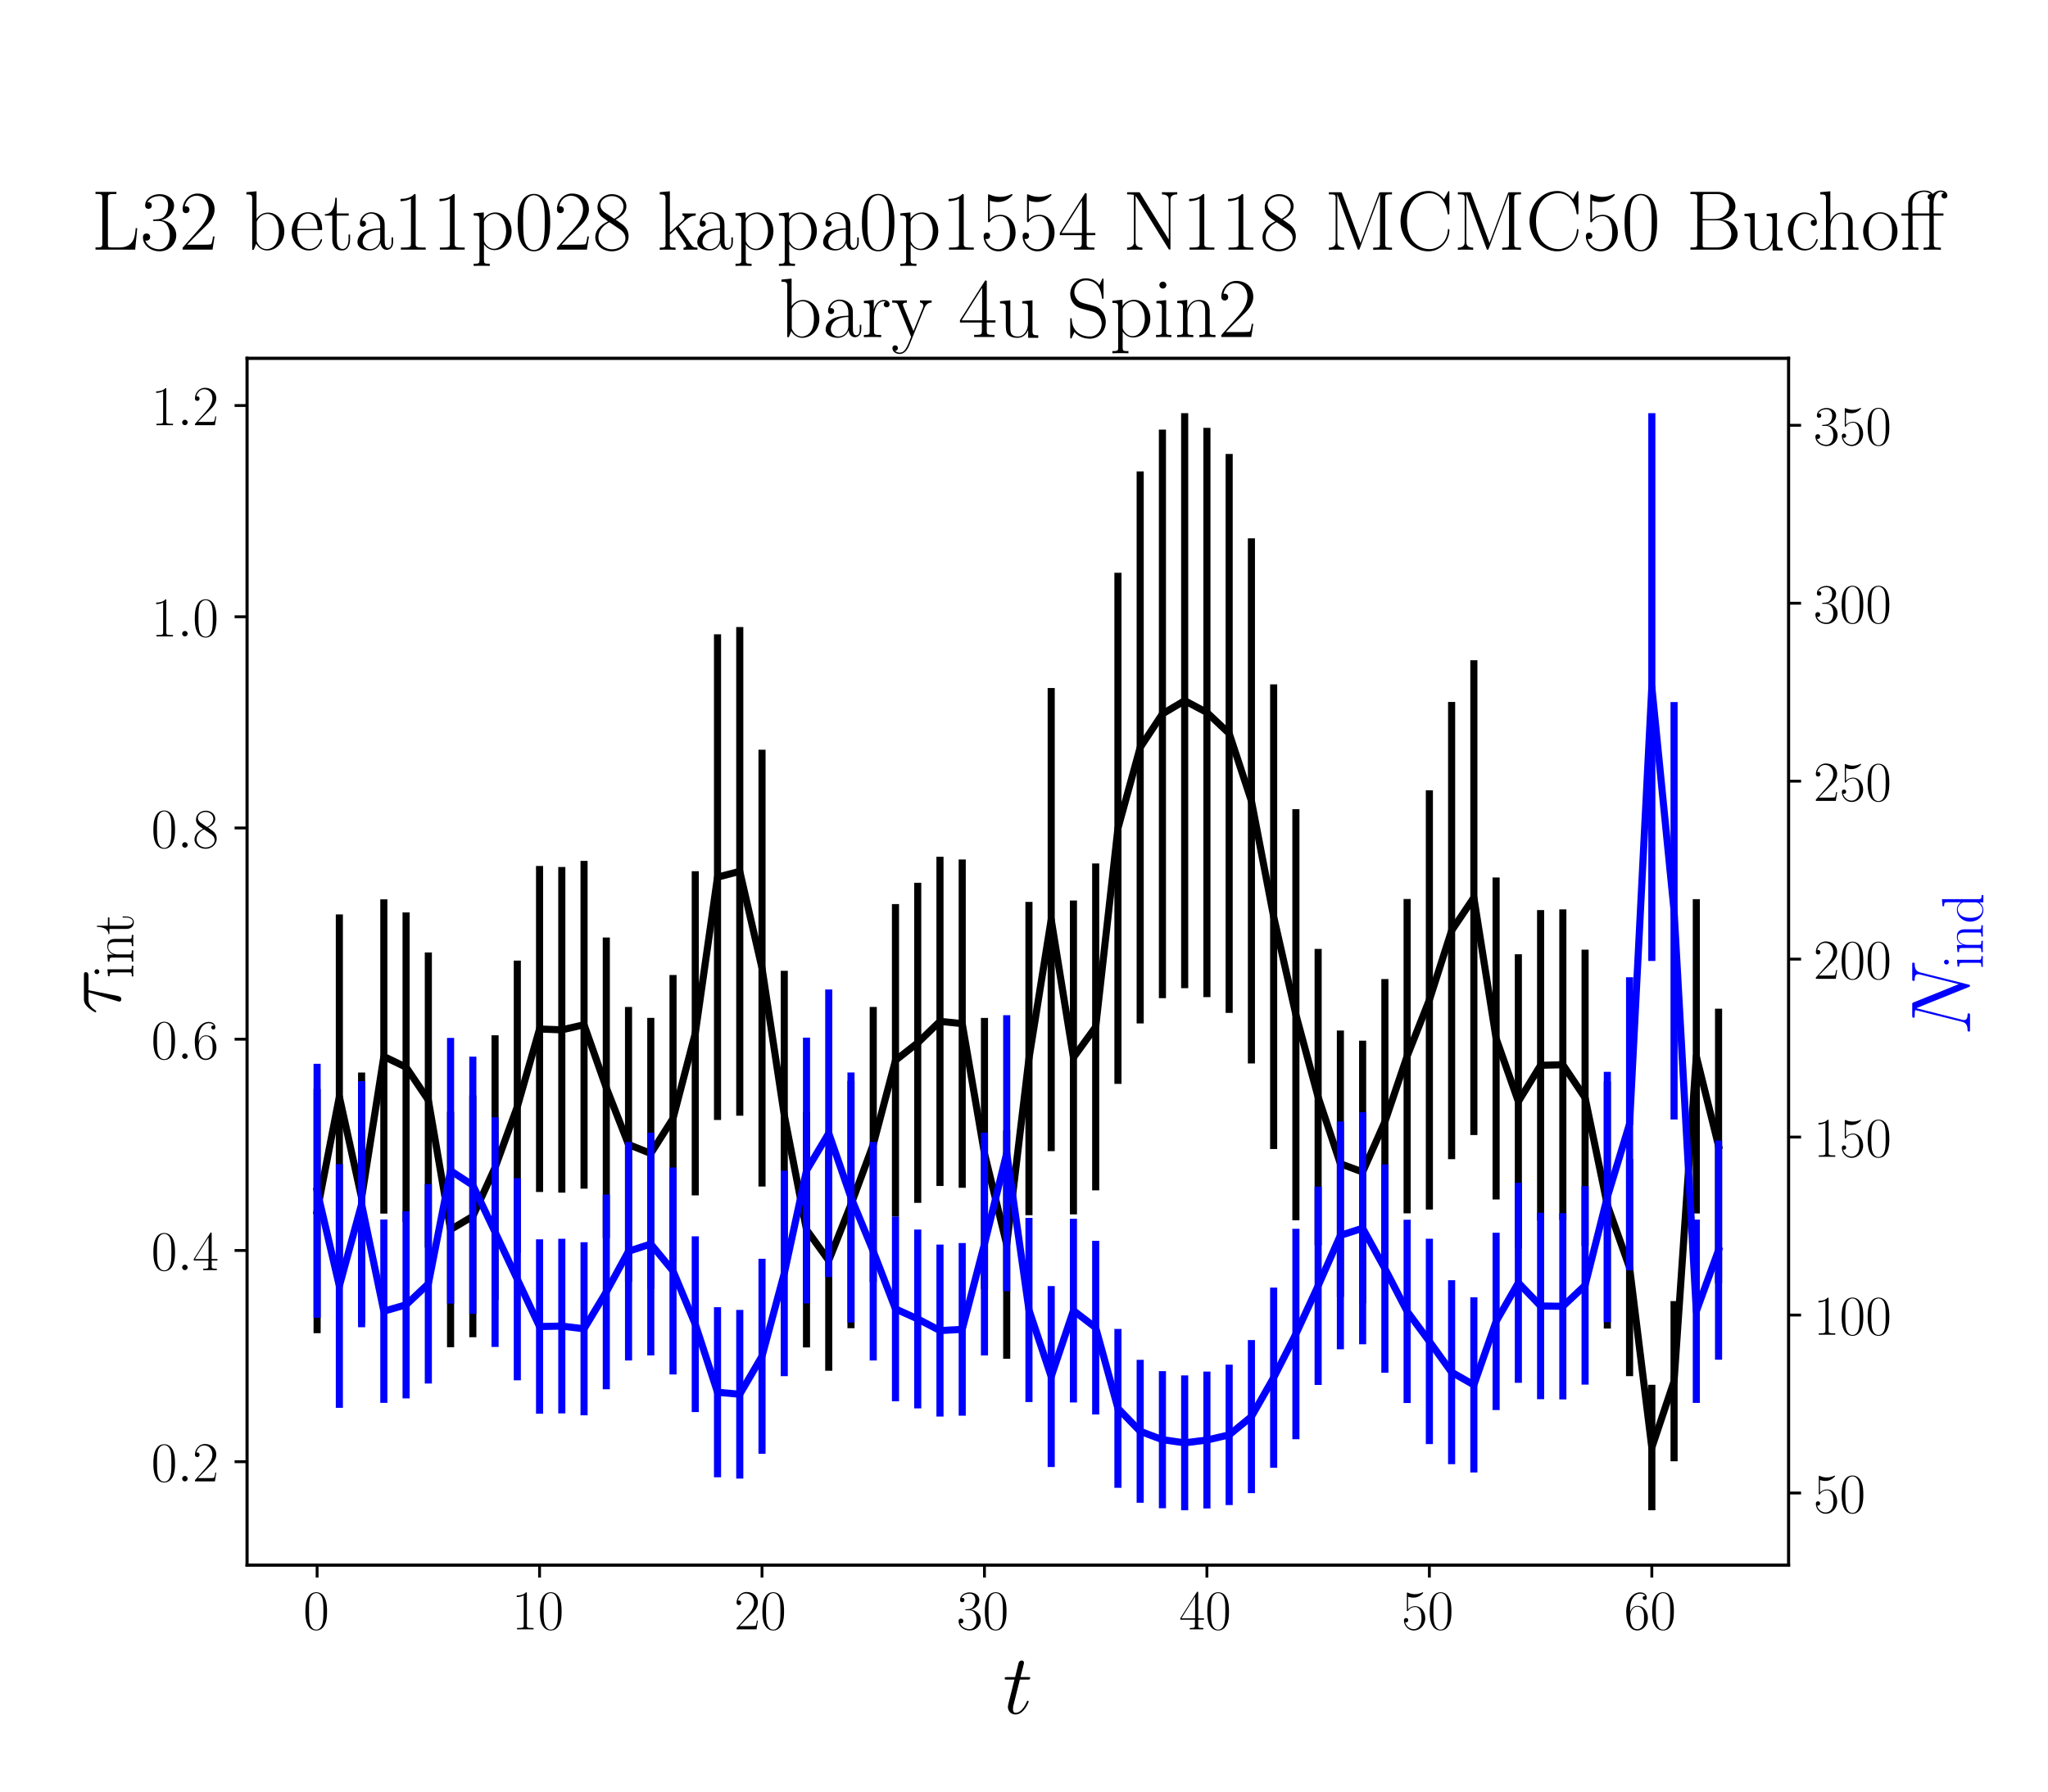 <?xml version="1.0" encoding="utf-8" standalone="no"?>
<!DOCTYPE svg PUBLIC "-//W3C//DTD SVG 1.1//EN"
  "http://www.w3.org/Graphics/SVG/1.1/DTD/svg11.dtd">
<!-- Created with matplotlib (https://matplotlib.org/) -->
<svg height="504pt" version="1.1" viewBox="0 0 576 504" width="576pt" xmlns="http://www.w3.org/2000/svg" xmlns:xlink="http://www.w3.org/1999/xlink">
 <defs>
  <style type="text/css">*{stroke-linecap:butt;stroke-linejoin:round;}</style>
 </defs>
 <g id="figure_1">
  <g id="patch_1">
   <path d="M 0 504 
L 576 504 
L 576 0 
L 0 0 
z
" style="fill:#ffffff;"/>
  </g>
  <g id="axes_1">
   <g id="patch_2">
    <path d="M 69.479 440.296 
L 503.053 440.296 
L 503.053 100.8 
L 69.479 100.8 
z
" style="fill:#ffffff;"/>
   </g>
   <g id="matplotlib.axis_1">
    <g id="xtick_1">
     <g id="line2d_1">
      <defs>
       <path d="M 0 0 
L 0 3.5 
" id="mdce8a9d0dc" style="stroke:#000000;stroke-width:0.8;"/>
      </defs>
      <g>
       <use style="stroke:#000000;stroke-width:0.8;" x="89.187" xlink:href="#mdce8a9d0dc" y="440.296"/>
      </g>
     </g>
     <g id="text_1">
      <!-- $\mathdefault{0}$ -->
      <g transform="translate(85.285 458.365)scale(0.16 -0.16)">
       <defs>
        <path d="M 42 31.641 
C 42 37.75 41.906 48.125 37.703 56.109 
C 34 63.109 28.094 65.594 22.906 65.594 
C 18.094 65.594 12 63.406 8.203 56.203 
C 4.203 48.719 3.797 39.438 3.797 31.641 
C 3.797 25.953 3.906 17.281 7 9.672 
C 11.297 -0.609 19 -2 22.906 -2 
C 27.5 -2 34.5 -0.109 38.594 9.375 
C 41.594 16.281 42 24.359 42 31.641 
z
M 22.906 -0.406 
C 16.5 -0.406 12.703 5.078 11.297 12.688 
C 10.203 18.562 10.203 27.156 10.203 32.75 
C 10.203 40.438 10.203 46.828 11.5 52.922 
C 13.406 61.391 19 64 22.906 64 
C 27 64 32.297 61.297 34.203 53.125 
C 35.5 47.438 35.594 40.734 35.594 32.75 
C 35.594 26.25 35.594 18.266 34.406 12.375 
C 32.297 1.484 26.406 -0.406 22.906 -0.406 
z
" id="CMR17-48"/>
       </defs>
       <use transform="scale(0.996)" xlink:href="#CMR17-48"/>
      </g>
     </g>
    </g>
    <g id="xtick_2">
     <g id="line2d_2">
      <g>
       <use style="stroke:#000000;stroke-width:0.8;" x="151.751" xlink:href="#mdce8a9d0dc" y="440.296"/>
      </g>
     </g>
     <g id="text_2">
      <!-- $\mathdefault{10}$ -->
      <g transform="translate(143.947 458.365)scale(0.16 -0.16)">
       <defs>
        <path d="M 26.594 63.406 
C 26.594 65.5 26.5 65.5 25.094 65.5 
C 21.203 61.188 15.297 59.797 9.703 59.797 
C 9.406 59.797 8.906 59.797 8.797 59.5 
C 8.703 59.297 8.703 59.094 8.703 57 
C 11.797 57 17 57.594 21 59.984 
L 21 7.203 
C 21 3.688 20.797 2.5 12.203 2.5 
L 9.203 2.5 
L 9.203 0 
C 14 0 19 0 23.797 0 
C 28.594 0 33.594 0 38.406 0 
L 38.406 2.5 
L 35.406 2.5 
C 26.797 2.5 26.594 3.594 26.594 7.156 
z
" id="CMR17-49"/>
       </defs>
       <use transform="scale(0.996)" xlink:href="#CMR17-49"/>
       <use transform="translate(45.69 0)scale(0.996)" xlink:href="#CMR17-48"/>
      </g>
     </g>
    </g>
    <g id="xtick_3">
     <g id="line2d_3">
      <g>
       <use style="stroke:#000000;stroke-width:0.8;" x="214.316" xlink:href="#mdce8a9d0dc" y="440.296"/>
      </g>
     </g>
     <g id="text_3">
      <!-- $\mathdefault{20}$ -->
      <g transform="translate(206.512 458.365)scale(0.16 -0.16)">
       <defs>
        <path d="M 41.703 15.453 
L 39.906 15.453 
C 38.906 8.375 38.094 7.172 37.703 6.562 
C 37.203 5.766 30 5.766 28.594 5.766 
L 9.406 5.766 
C 13 9.672 20 16.75 28.5 24.953 
C 34.594 30.734 41.703 37.531 41.703 47.422 
C 41.703 59.219 32.297 66 21.797 66 
C 10.797 66 4.094 56.312 4.094 47.344 
C 4.094 43.438 7 42.938 8.203 42.938 
C 9.203 42.938 12.203 43.547 12.203 47.031 
C 12.203 50.109 9.594 51 8.203 51 
C 7.594 51 7 50.906 6.594 50.703 
C 8.5 59.219 14.297 63.406 20.406 63.406 
C 29.094 63.406 34.797 56.516 34.797 47.422 
C 34.797 38.734 29.703 31.25 24 24.75 
L 4.094 2.281 
L 4.094 0 
L 39.297 0 
z
" id="CMR17-50"/>
       </defs>
       <use transform="scale(0.996)" xlink:href="#CMR17-50"/>
       <use transform="translate(45.69 0)scale(0.996)" xlink:href="#CMR17-48"/>
      </g>
     </g>
    </g>
    <g id="xtick_4">
     <g id="line2d_4">
      <g>
       <use style="stroke:#000000;stroke-width:0.8;" x="276.881" xlink:href="#mdce8a9d0dc" y="440.296"/>
      </g>
     </g>
     <g id="text_4">
      <!-- $\mathdefault{30}$ -->
      <g transform="translate(269.077 458.365)scale(0.16 -0.16)">
       <defs>
        <path d="M 22.094 33.703 
C 31 33.703 34.906 25.969 34.906 17.031 
C 34.906 5 28.5 0.391 22.703 0.391 
C 17.406 0.391 8.797 3.031 6.094 10.828 
C 6.594 10.625 7.094 10.625 7.594 10.625 
C 10 10.625 11.797 12.219 11.797 14.812 
C 11.797 17.703 9.594 19 7.594 19 
C 5.906 19 3.297 18.203 3.297 14.469 
C 3.297 5.234 12.297 -2 22.906 -2 
C 34 -2 42.5 6.719 42.5 16.953 
C 42.5 26.672 34.5 33.703 25 34.797 
C 32.594 36.375 39.906 43.062 39.906 52.016 
C 39.906 59.688 32 65.297 23 65.297 
C 13.906 65.297 5.906 59.828 5.906 52.016 
C 5.906 48.594 8.5 48 9.797 48 
C 11.906 48 13.703 49.297 13.703 51.891 
C 13.703 54.469 11.906 55.766 9.797 55.766 
C 9.406 55.766 8.906 55.766 8.5 55.578 
C 11.406 61.859 19.297 63 22.797 63 
C 26.297 63 32.906 61.328 32.906 51.875 
C 32.906 49.109 32.5 44.188 29.094 39.844 
C 26.094 36 22.703 36 19.406 35.688 
C 18.906 35.688 16.594 35.453 16.203 35.453 
C 15.5 35.359 15.094 35.266 15.094 34.5 
C 15.094 33.797 15.203 33.703 17.203 33.703 
z
" id="CMR17-51"/>
       </defs>
       <use transform="scale(0.996)" xlink:href="#CMR17-51"/>
       <use transform="translate(45.69 0)scale(0.996)" xlink:href="#CMR17-48"/>
      </g>
     </g>
    </g>
    <g id="xtick_5">
     <g id="line2d_5">
      <g>
       <use style="stroke:#000000;stroke-width:0.8;" x="339.446" xlink:href="#mdce8a9d0dc" y="440.296"/>
      </g>
     </g>
     <g id="text_5">
      <!-- $\mathdefault{40}$ -->
      <g transform="translate(331.642 458.365)scale(0.16 -0.16)">
       <defs>
        <path d="M 33.594 64.406 
C 33.594 66.5 33.5 66.5 31.703 66.5 
L 2 19.594 
L 2 17 
L 27.797 17 
L 27.797 7.141 
C 27.797 3.5 27.594 2.5 20.594 2.5 
L 18.703 2.5 
L 18.703 0 
C 21.906 0 27.297 0 30.703 0 
C 34.094 0 39.5 0 42.703 0 
L 42.703 2.5 
L 40.797 2.5 
C 33.797 2.5 33.594 3.5 33.594 7.141 
L 33.594 17 
L 43.797 17 
L 43.797 19.594 
L 33.594 19.594 
z
M 28.094 57.859 
L 28.094 19.594 
L 4 19.594 
z
" id="CMR17-52"/>
       </defs>
       <use transform="scale(0.996)" xlink:href="#CMR17-52"/>
       <use transform="translate(45.69 0)scale(0.996)" xlink:href="#CMR17-48"/>
      </g>
     </g>
    </g>
    <g id="xtick_6">
     <g id="line2d_6">
      <g>
       <use style="stroke:#000000;stroke-width:0.8;" x="402.011" xlink:href="#mdce8a9d0dc" y="440.296"/>
      </g>
     </g>
     <g id="text_6">
      <!-- $\mathdefault{50}$ -->
      <g transform="translate(394.207 458.365)scale(0.16 -0.16)">
       <defs>
        <path d="M 11.406 57.688 
C 12.406 57.281 16.5 56 20.703 56 
C 30 56 35.094 61.109 38 64.062 
C 38 64.953 38 65.5 37.406 65.5 
C 37.297 65.5 37.094 65.5 36.297 65.047 
C 32.797 63.406 28.703 62.078 23.703 62.078 
C 20.703 62.078 16.203 62.484 11.297 64.672 
C 10.203 65.172 10 65.172 9.906 65.172 
C 9.406 65.172 9.297 65.062 9.297 63.078 
L 9.297 34.422 
C 9.297 32.641 9.297 32.141 10.297 32.141 
C 10.797 32.141 11 32.344 11.5 33.031 
C 14.703 37.516 19.094 39.406 24.094 39.406 
C 27.594 39.406 35.094 37.219 35.094 20.141 
C 35.094 16.953 35.094 11.172 32.094 6.578 
C 29.594 2.484 25.703 0.391 21.406 0.391 
C 14.797 0.391 8.094 5 6.297 12.719 
C 6.703 12.609 7.5 12.422 7.906 12.422 
C 9.203 12.422 11.703 13.125 11.703 16.219 
C 11.703 18.906 9.797 20 7.906 20 
C 5.594 20 4.094 18.594 4.094 15.797 
C 4.094 7.094 11 -2 21.594 -2 
C 31.906 -2 41.703 6.875 41.703 19.75 
C 41.703 31.719 33.906 41 24.203 41 
C 19.094 41 14.797 39.109 11.406 35.531 
z
" id="CMR17-53"/>
       </defs>
       <use transform="scale(0.996)" xlink:href="#CMR17-53"/>
       <use transform="translate(45.69 0)scale(0.996)" xlink:href="#CMR17-48"/>
      </g>
     </g>
    </g>
    <g id="xtick_7">
     <g id="line2d_7">
      <g>
       <use style="stroke:#000000;stroke-width:0.8;" x="464.576" xlink:href="#mdce8a9d0dc" y="440.296"/>
      </g>
     </g>
     <g id="text_7">
      <!-- $\mathdefault{60}$ -->
      <g transform="translate(456.772 458.365)scale(0.16 -0.16)">
       <defs>
        <path d="M 10.594 34 
C 10.594 57.656 21.797 63 28.297 63 
C 30.406 63 35.5 62.641 37.5 59 
C 35.906 59 32.906 59 32.906 55.516 
C 32.906 52.828 35.094 51.922 36.5 51.922 
C 37.406 51.922 40.094 52.312 40.094 55.625 
C 40.094 61.781 35.094 65.297 28.203 65.297 
C 16.297 65.297 3.797 52.969 3.797 31 
C 3.797 3.953 15.094 -2 23.094 -2 
C 32.797 -2 42 6.672 42 20.047 
C 42 32.516 33.906 41.594 23.703 41.594 
C 17.594 41.594 13.094 37.609 10.594 30.625 
z
M 23.094 0.391 
C 10.797 0.391 10.797 18.75 10.797 22.438 
C 10.797 29.625 14.203 40 23.5 40 
C 25.203 40 30.094 40 33.406 33.125 
C 35.203 29.219 35.203 25.141 35.203 20.141 
C 35.203 14.75 35.203 10.781 33.094 6.781 
C 30.906 2.672 27.703 0.391 23.094 0.391 
z
" id="CMR17-54"/>
       </defs>
       <use transform="scale(0.996)" xlink:href="#CMR17-54"/>
       <use transform="translate(45.69 0)scale(0.996)" xlink:href="#CMR17-48"/>
      </g>
     </g>
    </g>
    <g id="text_8">
     <!-- $t$ -->
     <g transform="translate(282.039 482.069)scale(0.24 -0.24)">
      <defs>
       <path d="M 20.094 40.094 
L 29.297 40.094 
C 31.203 40.094 32.203 40.094 32.203 41.891 
C 32.203 43 31.594 43 29.594 43 
L 20.797 43 
L 24.5 57.688 
C 24.906 59.078 24.906 59.281 24.906 60 
C 24.906 61.609 23.594 62.5 22.297 62.5 
C 21.5 62.5 19.203 62.203 18.406 58.984 
L 14.5 43 
L 5.094 43 
C 3.094 43 2.203 43 2.203 41.094 
C 2.203 40.094 2.906 40.094 4.797 40.094 
L 13.703 40.094 
L 7.094 13.766 
C 6.297 10.281 6 9.281 6 7.984 
C 6 3.297 9.297 -1 14.906 -1 
C 25 -1 30.406 13.562 30.406 14.25 
C 30.406 14.859 30 15.156 29.406 15.156 
C 29.203 15.156 28.797 15.156 28.594 14.75 
C 28.5 14.656 28.406 14.547 27.703 12.953 
C 25.594 7.984 21 1 15.203 1 
C 12.203 1 12 3.5 12 5.688 
C 12 5.781 12 7.688 12.297 8.875 
z
" id="CMMI12-116"/>
      </defs>
      <use transform="scale(0.996)" xlink:href="#CMMI12-116"/>
     </g>
    </g>
   </g>
   <g id="matplotlib.axis_2">
    <g id="ytick_1">
     <g id="line2d_8">
      <defs>
       <path d="M 0 0 
L -3.5 0 
" id="m1a0061a37c" style="stroke:#000000;stroke-width:0.8;"/>
      </defs>
      <g>
       <use style="stroke:#000000;stroke-width:0.8;" x="69.479" xlink:href="#m1a0061a37c" y="411.199"/>
      </g>
     </g>
     <g id="text_9">
      <!-- $\mathdefault{0.2}$ -->
      <g transform="translate(42.535 416.734)scale(0.16 -0.16)">
       <defs>
        <path d="M 18.406 4.797 
C 18.406 7.688 16 9.672 13.594 9.672 
C 10.703 9.672 8.703 7.281 8.703 4.891 
C 8.703 2 11.094 0 13.5 0 
C 16.406 0 18.406 2.391 18.406 4.797 
z
" id="CMMI12-58"/>
       </defs>
       <use transform="scale(0.996)" xlink:href="#CMR17-48"/>
       <use transform="translate(45.69 0)scale(0.996)" xlink:href="#CMMI12-58"/>
       <use transform="translate(72.788 0)scale(0.996)" xlink:href="#CMR17-50"/>
      </g>
     </g>
    </g>
    <g id="ytick_2">
     <g id="line2d_9">
      <g>
       <use style="stroke:#000000;stroke-width:0.8;" x="69.479" xlink:href="#m1a0061a37c" y="351.774"/>
      </g>
     </g>
     <g id="text_10">
      <!-- $\mathdefault{0.4}$ -->
      <g transform="translate(42.535 357.309)scale(0.16 -0.16)">
       <use transform="scale(0.996)" xlink:href="#CMR17-48"/>
       <use transform="translate(45.69 0)scale(0.996)" xlink:href="#CMMI12-58"/>
       <use transform="translate(72.788 0)scale(0.996)" xlink:href="#CMR17-52"/>
      </g>
     </g>
    </g>
    <g id="ytick_3">
     <g id="line2d_10">
      <g>
       <use style="stroke:#000000;stroke-width:0.8;" x="69.479" xlink:href="#m1a0061a37c" y="292.35"/>
      </g>
     </g>
     <g id="text_11">
      <!-- $\mathdefault{0.6}$ -->
      <g transform="translate(42.535 297.885)scale(0.16 -0.16)">
       <use transform="scale(0.996)" xlink:href="#CMR17-48"/>
       <use transform="translate(45.69 0)scale(0.996)" xlink:href="#CMMI12-58"/>
       <use transform="translate(72.788 0)scale(0.996)" xlink:href="#CMR17-54"/>
      </g>
     </g>
    </g>
    <g id="ytick_4">
     <g id="line2d_11">
      <g>
       <use style="stroke:#000000;stroke-width:0.8;" x="69.479" xlink:href="#m1a0061a37c" y="232.926"/>
      </g>
     </g>
     <g id="text_12">
      <!-- $\mathdefault{0.8}$ -->
      <g transform="translate(42.535 238.461)scale(0.16 -0.16)">
       <defs>
        <path d="M 27.203 35.375 
C 33.5 38.547 39.906 43.328 39.906 50.984 
C 39.906 60.016 31.094 65.297 23 65.297 
C 13.906 65.297 5.906 58.734 5.906 49.688 
C 5.906 47.203 6.5 42.922 10.406 39.141 
C 11.406 38.156 15.594 35.172 18.297 33.281 
C 13.797 30.984 3.297 25.531 3.297 14.594 
C 3.297 4.359 13.094 -2 22.797 -2 
C 33.5 -2 42.5 5.656 42.5 15.781 
C 42.5 24.844 36.406 29.016 32.406 31.703 
z
M 14.094 44.094 
C 13.297 44.594 9.297 47.672 9.297 52.359 
C 9.297 58.422 15.594 63 22.797 63 
C 30.703 63 36.5 57.438 36.5 50.969 
C 36.5 41.703 26.094 36.422 25.594 36.422 
C 25.5 36.422 25.406 36.422 24.594 37.031 
z
M 32.5 23.734 
C 34 22.641 38.797 19.375 38.797 13.297 
C 38.797 5.953 31.406 0.391 23 0.391 
C 13.906 0.391 7 6.844 7 14.688 
C 7 22.547 13.094 29.094 20 32.188 
z
" id="CMR17-56"/>
       </defs>
       <use transform="scale(0.996)" xlink:href="#CMR17-48"/>
       <use transform="translate(45.69 0)scale(0.996)" xlink:href="#CMMI12-58"/>
       <use transform="translate(72.788 0)scale(0.996)" xlink:href="#CMR17-56"/>
      </g>
     </g>
    </g>
    <g id="ytick_5">
     <g id="line2d_12">
      <g>
       <use style="stroke:#000000;stroke-width:0.8;" x="69.479" xlink:href="#m1a0061a37c" y="173.502"/>
      </g>
     </g>
     <g id="text_13">
      <!-- $\mathdefault{1.0}$ -->
      <g transform="translate(42.535 179.036)scale(0.16 -0.16)">
       <use transform="scale(0.996)" xlink:href="#CMR17-49"/>
       <use transform="translate(45.69 0)scale(0.996)" xlink:href="#CMMI12-58"/>
       <use transform="translate(72.788 0)scale(0.996)" xlink:href="#CMR17-48"/>
      </g>
     </g>
    </g>
    <g id="ytick_6">
     <g id="line2d_13">
      <g>
       <use style="stroke:#000000;stroke-width:0.8;" x="69.479" xlink:href="#m1a0061a37c" y="114.077"/>
      </g>
     </g>
     <g id="text_14">
      <!-- $\mathdefault{1.2}$ -->
      <g transform="translate(42.535 119.612)scale(0.16 -0.16)">
       <use transform="scale(0.996)" xlink:href="#CMR17-49"/>
       <use transform="translate(45.69 0)scale(0.996)" xlink:href="#CMMI12-58"/>
       <use transform="translate(72.788 0)scale(0.996)" xlink:href="#CMR17-50"/>
      </g>
     </g>
    </g>
    <g id="text_15">
     <!-- $\tau_{\rm int}$ -->
     <g transform="translate(33.884 285.419)rotate(-90)scale(0.24 -0.24)">
      <defs>
       <path d="M 28.703 37.625 
L 45.297 37.625 
C 46.594 37.625 49.906 37.625 49.906 40.812 
C 49.906 43 48 43 46.203 43 
L 18.703 43 
C 16.406 43 13 43 8.406 38.125 
C 5.797 35.234 2.594 29.953 2.594 29.359 
C 2.594 28.766 3.094 28.562 3.703 28.562 
C 4.406 28.562 4.5 28.859 5 29.453 
C 10.203 37.625 15.406 37.625 17.906 37.625 
L 26.203 37.625 
L 15.797 3.484 
C 15.297 1.984 15.297 1.781 15.297 1.484 
C 15.297 0.391 16 -1 18 -1 
C 21.094 -1 21.594 1.688 21.906 3.172 
z
" id="CMMI12-28"/>
       <path d="M 15.5 61.078 
C 15.5 63.266 13.703 65.156 11.406 65.156 
C 9.203 65.156 7.297 63.375 7.297 61.078 
C 7.297 58.891 9.094 57 11.406 57 
C 13.594 57 15.5 58.797 15.5 61.078 
z
M 3.797 42.281 
L 3.797 39.703 
C 9.406 39.703 10.203 39.094 10.203 34.328 
L 10.203 6.672 
C 10.203 2.875 9.797 2.391 3.406 2.391 
L 3.406 -0.203 
C 5.797 0 10.094 0 12.594 0 
C 15 0 19.094 0 21.406 -0.203 
L 21.406 2.391 
C 15.5 2.391 15.297 2.984 15.297 6.562 
L 15.297 43.375 
z
" id="CMR17-105"/>
       <path d="M 41.5 30.203 
C 41.5 35.297 40.5 43.594 28.703 43.594 
C 20.797 43.594 16.703 37.5 15.203 33.5 
L 15.094 33.5 
L 15.094 43.594 
L 3.297 42.5 
L 3.297 39.906 
C 9.203 39.906 10.094 39.297 10.094 34.5 
L 10.094 6.688 
C 10.094 2.875 9.703 2.391 3.297 2.391 
L 3.297 -0.203 
C 5.703 0 10.094 0 12.703 0 
C 15.297 0 19.797 0 22.203 -0.203 
L 22.203 2.391 
C 15.797 2.391 15.406 2.781 15.406 6.688 
L 15.406 25.906 
C 15.406 35.109 21 42 28 42 
C 35.406 42 36.203 35.406 36.203 30.594 
L 36.203 6.688 
C 36.203 2.875 35.797 2.391 29.406 2.391 
L 29.406 -0.203 
C 31.797 0 36.203 0 38.797 0 
C 41.406 0 45.906 0 48.297 -0.203 
L 48.297 2.391 
C 41.906 2.391 41.5 2.781 41.5 6.688 
z
" id="CMR17-110"/>
       <path d="M 15.094 40 
L 29.094 40 
L 29.094 42.578 
L 15.094 42.578 
L 15.094 61 
L 13.297 61 
C 13.094 50.703 9.594 41.688 1.094 41.688 
L 1.094 40 
L 9.797 40 
L 9.797 12.047 
C 9.797 10.156 9.797 -1 21.406 -1 
C 27.297 -1 30.703 4.781 30.703 12.141 
L 30.703 17.812 
L 28.906 17.812 
L 28.906 12.234 
C 28.906 5.375 26.203 0.797 22 0.797 
C 19.094 0.797 15.094 2.781 15.094 11.844 
z
" id="CMR17-116"/>
      </defs>
      <use transform="scale(0.996)" xlink:href="#CMMI12-28"/>
      <use transform="translate(42.364 -14.944)scale(0.697)" xlink:href="#CMR17-105"/>
      <use transform="translate(59.773 -14.944)scale(0.697)" xlink:href="#CMR17-110"/>
      <use transform="translate(93.578 -14.944)scale(0.697)" xlink:href="#CMR17-116"/>
     </g>
    </g>
   </g>
   <g id="LineCollection_1">
    <path clip-path="url(#pba9c52a6ab)" d="M 89.187 375.049 
L 89.187 306.335 
" style="fill:none;stroke:#000000;stroke-width:2;"/>
    <path clip-path="url(#pba9c52a6ab)" d="M 95.443 359.831 
L 95.443 257.24 
" style="fill:none;stroke:#000000;stroke-width:2;"/>
    <path clip-path="url(#pba9c52a6ab)" d="M 101.7 372.194 
L 101.7 301.719 
" style="fill:none;stroke:#000000;stroke-width:2;"/>
    <path clip-path="url(#pba9c52a6ab)" d="M 107.956 341.401 
L 107.956 253 
" style="fill:none;stroke:#000000;stroke-width:2;"/>
    <path clip-path="url(#pba9c52a6ab)" d="M 114.213 343.767 
L 114.213 256.676 
" style="fill:none;stroke:#000000;stroke-width:2;"/>
    <path clip-path="url(#pba9c52a6ab)" d="M 120.469 350.976 
L 120.469 267.944 
" style="fill:none;stroke:#000000;stroke-width:2;"/>
    <path clip-path="url(#pba9c52a6ab)" d="M 126.725 379.013 
L 126.725 312.769 
" style="fill:none;stroke:#000000;stroke-width:2;"/>
    <path clip-path="url(#pba9c52a6ab)" d="M 132.982 376.178 
L 132.982 308.163 
" style="fill:none;stroke:#000000;stroke-width:2;"/>
    <path clip-path="url(#pba9c52a6ab)" d="M 139.238 365.669 
L 139.238 291.236 
" style="fill:none;stroke:#000000;stroke-width:2;"/>
    <path clip-path="url(#pba9c52a6ab)" d="M 145.495 352.433 
L 145.495 270.235 
" style="fill:none;stroke:#000000;stroke-width:2;"/>
    <path clip-path="url(#pba9c52a6ab)" d="M 151.751 335.328 
L 151.751 243.616 
" style="fill:none;stroke:#000000;stroke-width:2;"/>
    <path clip-path="url(#pba9c52a6ab)" d="M 158.008 335.512 
L 158.008 243.899 
" style="fill:none;stroke:#000000;stroke-width:2;"/>
    <path clip-path="url(#pba9c52a6ab)" d="M 164.264 334.394 
L 164.264 242.179 
" style="fill:none;stroke:#000000;stroke-width:2;"/>
    <path clip-path="url(#pba9c52a6ab)" d="M 170.521 348.289 
L 170.521 263.732 
" style="fill:none;stroke:#000000;stroke-width:2;"/>
    <path clip-path="url(#pba9c52a6ab)" d="M 176.777 360.675 
L 176.777 283.27 
" style="fill:none;stroke:#000000;stroke-width:2;"/>
    <path clip-path="url(#pba9c52a6ab)" d="M 183.034 362.607 
L 183.034 286.345 
" style="fill:none;stroke:#000000;stroke-width:2;"/>
    <path clip-path="url(#pba9c52a6ab)" d="M 189.29 355.004 
L 189.29 274.286 
" style="fill:none;stroke:#000000;stroke-width:2;"/>
    <path clip-path="url(#pba9c52a6ab)" d="M 195.547 336.28 
L 195.547 245.083 
" style="fill:none;stroke:#000000;stroke-width:2;"/>
    <path clip-path="url(#pba9c52a6ab)" d="M 201.803 315.057 
L 201.803 178.436 
" style="fill:none;stroke:#000000;stroke-width:2;"/>
    <path clip-path="url(#pba9c52a6ab)" d="M 208.06 313.87 
L 208.06 176.401 
" style="fill:none;stroke:#000000;stroke-width:2;"/>
    <path clip-path="url(#pba9c52a6ab)" d="M 214.316 333.792 
L 214.316 210.913 
" style="fill:none;stroke:#000000;stroke-width:2;"/>
    <path clip-path="url(#pba9c52a6ab)" d="M 220.573 354.256 
L 220.573 273.105 
" style="fill:none;stroke:#000000;stroke-width:2;"/>
    <path clip-path="url(#pba9c52a6ab)" d="M 226.829 379.059 
L 226.829 312.843 
" style="fill:none;stroke:#000000;stroke-width:2;"/>
    <path clip-path="url(#pba9c52a6ab)" d="M 233.086 385.617 
L 233.086 323.56 
" style="fill:none;stroke:#000000;stroke-width:2;"/>
    <path clip-path="url(#pba9c52a6ab)" d="M 239.342 373.64 
L 239.342 304.055 
" style="fill:none;stroke:#000000;stroke-width:2;"/>
    <path clip-path="url(#pba9c52a6ab)" d="M 245.599 360.677 
L 245.599 283.274 
" style="fill:none;stroke:#000000;stroke-width:2;"/>
    <path clip-path="url(#pba9c52a6ab)" d="M 251.855 342.255 
L 251.855 254.325 
" style="fill:none;stroke:#000000;stroke-width:2;"/>
    <path clip-path="url(#pba9c52a6ab)" d="M 258.112 338.388 
L 258.112 248.335 
" style="fill:none;stroke:#000000;stroke-width:2;"/>
    <path clip-path="url(#pba9c52a6ab)" d="M 264.368 333.632 
L 264.368 241.009 
" style="fill:none;stroke:#000000;stroke-width:2;"/>
    <path clip-path="url(#pba9c52a6ab)" d="M 270.625 334.139 
L 270.625 241.787 
" style="fill:none;stroke:#000000;stroke-width:2;"/>
    <path clip-path="url(#pba9c52a6ab)" d="M 276.881 362.617 
L 276.881 286.361 
" style="fill:none;stroke:#000000;stroke-width:2;"/>
    <path clip-path="url(#pba9c52a6ab)" d="M 283.138 382.231 
L 283.138 318.015 
" style="fill:none;stroke:#000000;stroke-width:2;"/>
    <path clip-path="url(#pba9c52a6ab)" d="M 289.394 341.858 
L 289.394 253.709 
" style="fill:none;stroke:#000000;stroke-width:2;"/>
    <path clip-path="url(#pba9c52a6ab)" d="M 295.651 323.83 
L 295.651 193.556 
" style="fill:none;stroke:#000000;stroke-width:2;"/>
    <path clip-path="url(#pba9c52a6ab)" d="M 301.907 341.617 
L 301.907 253.334 
" style="fill:none;stroke:#000000;stroke-width:2;"/>
    <path clip-path="url(#pba9c52a6ab)" d="M 308.163 334.861 
L 308.163 242.898 
" style="fill:none;stroke:#000000;stroke-width:2;"/>
    <path clip-path="url(#pba9c52a6ab)" d="M 314.42 304.905 
L 314.42 161.131 
" style="fill:none;stroke:#000000;stroke-width:2;"/>
    <path clip-path="url(#pba9c52a6ab)" d="M 320.676 287.911 
L 320.676 132.619 
" style="fill:none;stroke:#000000;stroke-width:2;"/>
    <path clip-path="url(#pba9c52a6ab)" d="M 326.933 280.799 
L 326.933 120.855 
" style="fill:none;stroke:#000000;stroke-width:2;"/>
    <path clip-path="url(#pba9c52a6ab)" d="M 333.189 277.988 
L 333.189 116.232 
" style="fill:none;stroke:#000000;stroke-width:2;"/>
    <path clip-path="url(#pba9c52a6ab)" d="M 339.446 280.499 
L 339.446 120.36 
" style="fill:none;stroke:#000000;stroke-width:2;"/>
    <path clip-path="url(#pba9c52a6ab)" d="M 345.702 284.946 
L 345.702 127.703 
" style="fill:none;stroke:#000000;stroke-width:2;"/>
    <path clip-path="url(#pba9c52a6ab)" d="M 351.959 299.164 
L 351.959 151.435 
" style="fill:none;stroke:#000000;stroke-width:2;"/>
    <path clip-path="url(#pba9c52a6ab)" d="M 358.215 323.229 
L 358.215 192.516 
" style="fill:none;stroke:#000000;stroke-width:2;"/>
    <path clip-path="url(#pba9c52a6ab)" d="M 364.472 343.284 
L 364.472 227.64 
" style="fill:none;stroke:#000000;stroke-width:2;"/>
    <path clip-path="url(#pba9c52a6ab)" d="M 370.728 350.334 
L 370.728 266.937 
" style="fill:none;stroke:#000000;stroke-width:2;"/>
    <path clip-path="url(#pba9c52a6ab)" d="M 376.985 364.838 
L 376.985 289.907 
" style="fill:none;stroke:#000000;stroke-width:2;"/>
    <path clip-path="url(#pba9c52a6ab)" d="M 383.241 366.621 
L 383.241 292.76 
" style="fill:none;stroke:#000000;stroke-width:2;"/>
    <path clip-path="url(#pba9c52a6ab)" d="M 389.498 355.718 
L 389.498 275.414 
" style="fill:none;stroke:#000000;stroke-width:2;"/>
    <path clip-path="url(#pba9c52a6ab)" d="M 395.754 341.335 
L 395.754 252.897 
" style="fill:none;stroke:#000000;stroke-width:2;"/>
    <path clip-path="url(#pba9c52a6ab)" d="M 402.011 340.276 
L 402.011 222.319 
" style="fill:none;stroke:#000000;stroke-width:2;"/>
    <path clip-path="url(#pba9c52a6ab)" d="M 408.267 326.088 
L 408.267 197.473 
" style="fill:none;stroke:#000000;stroke-width:2;"/>
    <path clip-path="url(#pba9c52a6ab)" d="M 414.524 319.301 
L 414.524 185.731 
" style="fill:none;stroke:#000000;stroke-width:2;"/>
    <path clip-path="url(#pba9c52a6ab)" d="M 420.78 337.424 
L 420.78 246.846 
" style="fill:none;stroke:#000000;stroke-width:2;"/>
    <path clip-path="url(#pba9c52a6ab)" d="M 427.037 351.298 
L 427.037 268.451 
" style="fill:none;stroke:#000000;stroke-width:2;"/>
    <path clip-path="url(#pba9c52a6ab)" d="M 433.293 343.345 
L 433.293 256.019 
" style="fill:none;stroke:#000000;stroke-width:2;"/>
    <path clip-path="url(#pba9c52a6ab)" d="M 439.55 343.219 
L 439.55 255.823 
" style="fill:none;stroke:#000000;stroke-width:2;"/>
    <path clip-path="url(#pba9c52a6ab)" d="M 445.806 350.473 
L 445.806 267.154 
" style="fill:none;stroke:#000000;stroke-width:2;"/>
    <path clip-path="url(#pba9c52a6ab)" d="M 452.063 373.745 
L 452.063 304.224 
" style="fill:none;stroke:#000000;stroke-width:2;"/>
    <path clip-path="url(#pba9c52a6ab)" d="M 458.319 387.134 
L 458.319 326.051 
" style="fill:none;stroke:#000000;stroke-width:2;"/>
    <path clip-path="url(#pba9c52a6ab)" d="M 464.576 424.864 
L 464.576 389.554 
" style="fill:none;stroke:#000000;stroke-width:2;"/>
    <path clip-path="url(#pba9c52a6ab)" d="M 470.832 411.082 
L 470.832 366.014 
" style="fill:none;stroke:#000000;stroke-width:2;"/>
    <path clip-path="url(#pba9c52a6ab)" d="M 477.088 341.367 
L 477.088 252.947 
" style="fill:none;stroke:#000000;stroke-width:2;"/>
    <path clip-path="url(#pba9c52a6ab)" d="M 483.345 360.984 
L 483.345 283.762 
" style="fill:none;stroke:#000000;stroke-width:2;"/>
   </g>
   <g id="line2d_14">
    <path clip-path="url(#pba9c52a6ab)" d="M 89.187 340.692 
L 95.443 308.536 
L 101.7 336.957 
L 107.956 297.2 
L 114.213 300.221 
L 120.469 309.46 
L 126.725 345.891 
L 132.982 342.171 
L 139.238 328.453 
L 145.495 311.334 
L 151.751 289.472 
L 158.008 289.706 
L 164.264 288.286 
L 170.521 306.01 
L 176.777 321.973 
L 183.034 324.476 
L 189.29 314.645 
L 195.547 290.682 
L 201.803 246.747 
L 208.06 245.136 
L 214.316 272.352 
L 220.573 313.681 
L 226.829 345.951 
L 233.086 354.588 
L 239.342 338.847 
L 245.599 321.975 
L 251.855 298.29 
L 258.112 293.361 
L 264.368 287.32 
L 270.625 287.963 
L 276.881 324.489 
L 283.138 350.123 
L 289.394 297.784 
L 295.651 258.693 
L 301.907 297.476 
L 308.163 288.88 
L 314.42 233.018 
L 320.676 210.265 
L 326.933 200.827 
L 333.189 197.11 
L 339.446 200.429 
L 345.702 206.325 
L 351.959 225.299 
L 358.215 257.873 
L 364.472 285.462 
L 370.728 308.636 
L 376.985 327.372 
L 383.241 329.691 
L 389.498 315.566 
L 395.754 297.116 
L 402.011 281.298 
L 408.267 261.781 
L 414.524 252.516 
L 420.78 292.135 
L 427.037 309.875 
L 433.293 299.682 
L 439.55 299.521 
L 445.806 308.813 
L 452.063 338.984 
L 458.319 356.593 
L 464.576 407.209 
L 470.832 388.548 
L 477.088 297.157 
L 483.345 322.373 
" style="fill:none;stroke:#000000;stroke-linecap:square;stroke-width:2;"/>
   </g>
   <g id="patch_3">
    <path d="M 69.479 440.296 
L 69.479 100.8 
" style="fill:none;stroke:#000000;stroke-linecap:square;stroke-linejoin:miter;stroke-width:0.8;"/>
   </g>
   <g id="patch_4">
    <path d="M 503.053 440.296 
L 503.053 100.8 
" style="fill:none;stroke:#000000;stroke-linecap:square;stroke-linejoin:miter;stroke-width:0.8;"/>
   </g>
   <g id="patch_5">
    <path d="M 69.479 440.296 
L 503.053 440.296 
" style="fill:none;stroke:#000000;stroke-linecap:square;stroke-linejoin:miter;stroke-width:0.8;"/>
   </g>
   <g id="patch_6">
    <path d="M 69.479 100.8 
L 503.053 100.8 
" style="fill:none;stroke:#000000;stroke-linecap:square;stroke-linejoin:miter;stroke-width:0.8;"/>
   </g>
  </g>
  <g id="axes_2">
   <g id="matplotlib.axis_3">
    <g id="ytick_7">
     <g id="line2d_15">
      <defs>
       <path d="M 0 0 
L 3.5 0 
" id="mf7fd4be3aa" style="stroke:#000000;stroke-width:0.8;"/>
      </defs>
      <g>
       <use style="stroke:#000000;stroke-width:0.8;" x="503.053" xlink:href="#mf7fd4be3aa" y="419.999"/>
      </g>
     </g>
     <g id="text_16">
      <!-- $\mathdefault{50}$ -->
      <g transform="translate(510.053 425.533)scale(0.16 -0.16)">
       <use transform="scale(0.996)" xlink:href="#CMR17-53"/>
       <use transform="translate(45.69 0)scale(0.996)" xlink:href="#CMR17-48"/>
      </g>
     </g>
    </g>
    <g id="ytick_8">
     <g id="line2d_16">
      <g>
       <use style="stroke:#000000;stroke-width:0.8;" x="503.053" xlink:href="#mf7fd4be3aa" y="369.939"/>
      </g>
     </g>
     <g id="text_17">
      <!-- $\mathdefault{100}$ -->
      <g transform="translate(510.053 375.474)scale(0.16 -0.16)">
       <use transform="scale(0.996)" xlink:href="#CMR17-49"/>
       <use transform="translate(45.69 0)scale(0.996)" xlink:href="#CMR17-48"/>
       <use transform="translate(91.381 0)scale(0.996)" xlink:href="#CMR17-48"/>
      </g>
     </g>
    </g>
    <g id="ytick_9">
     <g id="line2d_17">
      <g>
       <use style="stroke:#000000;stroke-width:0.8;" x="503.053" xlink:href="#mf7fd4be3aa" y="319.879"/>
      </g>
     </g>
     <g id="text_18">
      <!-- $\mathdefault{150}$ -->
      <g transform="translate(510.053 325.414)scale(0.16 -0.16)">
       <use transform="scale(0.996)" xlink:href="#CMR17-49"/>
       <use transform="translate(45.69 0)scale(0.996)" xlink:href="#CMR17-53"/>
       <use transform="translate(91.381 0)scale(0.996)" xlink:href="#CMR17-48"/>
      </g>
     </g>
    </g>
    <g id="ytick_10">
     <g id="line2d_18">
      <g>
       <use style="stroke:#000000;stroke-width:0.8;" x="503.053" xlink:href="#mf7fd4be3aa" y="269.819"/>
      </g>
     </g>
     <g id="text_19">
      <!-- $\mathdefault{200}$ -->
      <g transform="translate(510.053 275.354)scale(0.16 -0.16)">
       <use transform="scale(0.996)" xlink:href="#CMR17-50"/>
       <use transform="translate(45.69 0)scale(0.996)" xlink:href="#CMR17-48"/>
       <use transform="translate(91.381 0)scale(0.996)" xlink:href="#CMR17-48"/>
      </g>
     </g>
    </g>
    <g id="ytick_11">
     <g id="line2d_19">
      <g>
       <use style="stroke:#000000;stroke-width:0.8;" x="503.053" xlink:href="#mf7fd4be3aa" y="219.76"/>
      </g>
     </g>
     <g id="text_20">
      <!-- $\mathdefault{250}$ -->
      <g transform="translate(510.053 225.295)scale(0.16 -0.16)">
       <use transform="scale(0.996)" xlink:href="#CMR17-50"/>
       <use transform="translate(45.69 0)scale(0.996)" xlink:href="#CMR17-53"/>
       <use transform="translate(91.381 0)scale(0.996)" xlink:href="#CMR17-48"/>
      </g>
     </g>
    </g>
    <g id="ytick_12">
     <g id="line2d_20">
      <g>
       <use style="stroke:#000000;stroke-width:0.8;" x="503.053" xlink:href="#mf7fd4be3aa" y="169.7"/>
      </g>
     </g>
     <g id="text_21">
      <!-- $\mathdefault{300}$ -->
      <g transform="translate(510.053 175.235)scale(0.16 -0.16)">
       <use transform="scale(0.996)" xlink:href="#CMR17-51"/>
       <use transform="translate(45.69 0)scale(0.996)" xlink:href="#CMR17-48"/>
       <use transform="translate(91.381 0)scale(0.996)" xlink:href="#CMR17-48"/>
      </g>
     </g>
    </g>
    <g id="ytick_13">
     <g id="line2d_21">
      <g>
       <use style="stroke:#000000;stroke-width:0.8;" x="503.053" xlink:href="#mf7fd4be3aa" y="119.64"/>
      </g>
     </g>
     <g id="text_22">
      <!-- $\mathdefault{350}$ -->
      <g transform="translate(510.053 125.175)scale(0.16 -0.16)">
       <use transform="scale(0.996)" xlink:href="#CMR17-51"/>
       <use transform="translate(45.69 0)scale(0.996)" xlink:href="#CMR17-53"/>
       <use transform="translate(91.381 0)scale(0.996)" xlink:href="#CMR17-48"/>
      </g>
     </g>
    </g>
    <g id="text_23">
     <!-- $N_{\rm ind}$ -->
     <g style="fill:#0000ff;" transform="translate(554.069 291.302)rotate(-90)scale(0.24 -0.24)">
      <defs>
       <path d="M 74 57.781 
C 75.094 62.094 76.703 65.094 84.297 65.094 
C 84.594 65.094 85.797 65.094 85.797 66.859 
C 85.797 68 84.906 68 84.5 68 
C 82.5 68 77.406 68 75.406 68 
L 70.594 68 
C 69.203 68 67.406 68 66 68 
C 65.406 68 64.203 68 64.203 66.094 
C 64.203 65.094 65 65.094 65.703 65.094 
C 71.703 65.094 72.094 62.797 72.094 60.984 
C 72.094 60.094 72 59.781 71.703 58.391 
L 60.406 13.281 
L 39 66.391 
C 38.297 68 38.203 68 36 68 
L 23.797 68 
C 21.797 68 20.906 68 20.906 66.094 
C 20.906 65.094 21.594 65.094 23.5 65.094 
C 24 65.094 29.906 65.094 29.906 64.297 
C 29.906 64.094 29.703 63.297 29.594 63 
L 16.297 9.922 
C 15.094 5 12.703 2.906 6.094 2.906 
C 5.594 2.906 4.594 2.906 4.594 1.047 
C 4.594 0 5.594 0 5.906 0 
C 7.906 0 13 0 15 0 
L 19.797 0 
C 21.203 0 22.906 0 24.297 0 
C 25 0 26.094 0 26.094 1.906 
C 26.094 2.812 25.094 2.906 24.703 2.906 
C 21.406 2.906 18.203 3.5 18.203 7.094 
C 18.203 7.891 18.406 8.781 18.594 9.578 
L 32.094 63 
C 32.703 62 32.703 61.812 33.094 60.906 
L 56.906 1.797 
C 57.406 0.594 57.594 0 58.5 0 
C 59.5 0 59.594 0.297 60 2 
z
" id="CMMI12-78"/>
       <path d="M 29.203 67.594 
L 29.203 65 
C 35.094 65 36 64.406 36 59.688 
L 36 36.641 
C 35.594 37.141 31.5 43.594 23.406 43.594 
C 13.203 43.594 3.297 34.5 3.297 21.312 
C 3.297 8.203 12.594 -1 22.406 -1 
C 30.906 -1 35.297 5.266 35.797 5.938 
L 35.797 -0.984 
L 47.906 -0.984 
L 47.906 2 
C 42 2 41.094 2.594 41.094 7.391 
L 41.094 68.688 
z
M 35.797 11.797 
C 35.797 8.797 34 6.094 31.703 4.094 
C 28.297 1.094 24.906 0.594 23 0.594 
C 20.094 0.594 9.703 2.094 9.703 21.188 
C 9.703 40.812 21.297 42 23.906 42 
C 28.5 42 32.203 39.406 34.5 35.797 
C 35.797 33.703 35.797 33.406 35.797 31.609 
z
" id="CMR17-100"/>
      </defs>
      <use transform="scale(0.996)" xlink:href="#CMMI12-78"/>
      <use transform="translate(78.115 -14.944)scale(0.697)" xlink:href="#CMR17-105"/>
      <use transform="translate(95.525 -14.944)scale(0.697)" xlink:href="#CMR17-110"/>
      <use transform="translate(131.151 -14.944)scale(0.697)" xlink:href="#CMR17-100"/>
     </g>
    </g>
   </g>
   <g id="LineCollection_2">
    <path clip-path="url(#pba9c52a6ab)" d="M 89.187 370.697 
L 89.187 299.259 
" style="fill:none;stroke:#0000ff;stroke-width:2;"/>
    <path clip-path="url(#pba9c52a6ab)" d="M 95.443 396.044 
L 95.443 327.509 
" style="fill:none;stroke:#0000ff;stroke-width:2;"/>
    <path clip-path="url(#pba9c52a6ab)" d="M 101.7 373.368 
L 101.7 304.138 
" style="fill:none;stroke:#0000ff;stroke-width:2;"/>
    <path clip-path="url(#pba9c52a6ab)" d="M 107.956 394.648 
L 107.956 343.06 
" style="fill:none;stroke:#0000ff;stroke-width:2;"/>
    <path clip-path="url(#pba9c52a6ab)" d="M 114.213 393.381 
L 114.213 340.739 
" style="fill:none;stroke:#0000ff;stroke-width:2;"/>
    <path clip-path="url(#pba9c52a6ab)" d="M 120.469 389.209 
L 120.469 333.102 
" style="fill:none;stroke:#0000ff;stroke-width:2;"/>
    <path clip-path="url(#pba9c52a6ab)" d="M 126.725 366.713 
L 126.725 291.983 
" style="fill:none;stroke:#0000ff;stroke-width:2;"/>
    <path clip-path="url(#pba9c52a6ab)" d="M 132.982 369.597 
L 132.982 297.25 
" style="fill:none;stroke:#0000ff;stroke-width:2;"/>
    <path clip-path="url(#pba9c52a6ab)" d="M 139.238 378.923 
L 139.238 314.291 
" style="fill:none;stroke:#0000ff;stroke-width:2;"/>
    <path clip-path="url(#pba9c52a6ab)" d="M 145.495 388.304 
L 145.495 331.445 
" style="fill:none;stroke:#0000ff;stroke-width:2;"/>
    <path clip-path="url(#pba9c52a6ab)" d="M 151.751 397.697 
L 151.751 348.646 
" style="fill:none;stroke:#0000ff;stroke-width:2;"/>
    <path clip-path="url(#pba9c52a6ab)" d="M 158.008 397.609 
L 158.008 348.484 
" style="fill:none;stroke:#0000ff;stroke-width:2;"/>
    <path clip-path="url(#pba9c52a6ab)" d="M 164.264 398.142 
L 164.264 349.462 
" style="fill:none;stroke:#0000ff;stroke-width:2;"/>
    <path clip-path="url(#pba9c52a6ab)" d="M 170.521 390.822 
L 170.521 336.054 
" style="fill:none;stroke:#0000ff;stroke-width:2;"/>
    <path clip-path="url(#pba9c52a6ab)" d="M 176.777 382.729 
L 176.777 321.248 
" style="fill:none;stroke:#0000ff;stroke-width:2;"/>
    <path clip-path="url(#pba9c52a6ab)" d="M 183.034 381.299 
L 183.034 318.633 
" style="fill:none;stroke:#0000ff;stroke-width:2;"/>
    <path clip-path="url(#pba9c52a6ab)" d="M 189.29 386.65 
L 189.29 328.42 
" style="fill:none;stroke:#0000ff;stroke-width:2;"/>
    <path clip-path="url(#pba9c52a6ab)" d="M 195.547 397.238 
L 195.547 347.803 
" style="fill:none;stroke:#0000ff;stroke-width:2;"/>
    <path clip-path="url(#pba9c52a6ab)" d="M 201.803 415.583 
L 201.803 367.741 
" style="fill:none;stroke:#0000ff;stroke-width:2;"/>
    <path clip-path="url(#pba9c52a6ab)" d="M 208.06 415.949 
L 208.06 368.496 
" style="fill:none;stroke:#0000ff;stroke-width:2;"/>
    <path clip-path="url(#pba9c52a6ab)" d="M 214.316 408.968 
L 214.316 354.107 
" style="fill:none;stroke:#0000ff;stroke-width:2;"/>
    <path clip-path="url(#pba9c52a6ab)" d="M 220.573 387.139 
L 220.573 329.315 
" style="fill:none;stroke:#0000ff;stroke-width:2;"/>
    <path clip-path="url(#pba9c52a6ab)" d="M 226.829 366.665 
L 226.829 291.895 
" style="fill:none;stroke:#0000ff;stroke-width:2;"/>
    <path clip-path="url(#pba9c52a6ab)" d="M 233.086 359.249 
L 233.086 278.354 
" style="fill:none;stroke:#0000ff;stroke-width:2;"/>
    <path clip-path="url(#pba9c52a6ab)" d="M 239.342 372.035 
L 239.342 301.703 
" style="fill:none;stroke:#0000ff;stroke-width:2;"/>
    <path clip-path="url(#pba9c52a6ab)" d="M 245.599 382.728 
L 245.599 321.245 
" style="fill:none;stroke:#0000ff;stroke-width:2;"/>
    <path clip-path="url(#pba9c52a6ab)" d="M 251.855 394.197 
L 251.855 342.232 
" style="fill:none;stroke:#0000ff;stroke-width:2;"/>
    <path clip-path="url(#pba9c52a6ab)" d="M 258.112 396.196 
L 258.112 345.896 
" style="fill:none;stroke:#0000ff;stroke-width:2;"/>
    <path clip-path="url(#pba9c52a6ab)" d="M 264.368 398.5 
L 264.368 350.118 
" style="fill:none;stroke:#0000ff;stroke-width:2;"/>
    <path clip-path="url(#pba9c52a6ab)" d="M 270.625 398.262 
L 270.625 349.682 
" style="fill:none;stroke:#0000ff;stroke-width:2;"/>
    <path clip-path="url(#pba9c52a6ab)" d="M 276.881 381.292 
L 276.881 318.62 
" style="fill:none;stroke:#0000ff;stroke-width:2;"/>
    <path clip-path="url(#pba9c52a6ab)" d="M 283.138 363.216 
L 283.138 285.596 
" style="fill:none;stroke:#0000ff;stroke-width:2;"/>
    <path clip-path="url(#pba9c52a6ab)" d="M 289.394 394.407 
L 289.394 342.618 
" style="fill:none;stroke:#0000ff;stroke-width:2;"/>
    <path clip-path="url(#pba9c52a6ab)" d="M 295.651 412.696 
L 295.651 361.789 
" style="fill:none;stroke:#0000ff;stroke-width:2;"/>
    <path clip-path="url(#pba9c52a6ab)" d="M 301.907 394.535 
L 301.907 342.852 
" style="fill:none;stroke:#0000ff;stroke-width:2;"/>
    <path clip-path="url(#pba9c52a6ab)" d="M 308.163 397.92 
L 308.163 349.055 
" style="fill:none;stroke:#0000ff;stroke-width:2;"/>
    <path clip-path="url(#pba9c52a6ab)" d="M 314.42 418.54 
L 314.42 373.843 
" style="fill:none;stroke:#0000ff;stroke-width:2;"/>
    <path clip-path="url(#pba9c52a6ab)" d="M 320.676 422.751 
L 320.676 382.543 
" style="fill:none;stroke:#0000ff;stroke-width:2;"/>
    <path clip-path="url(#pba9c52a6ab)" d="M 326.933 424.288 
L 326.933 385.722 
" style="fill:none;stroke:#0000ff;stroke-width:2;"/>
    <path clip-path="url(#pba9c52a6ab)" d="M 333.189 424.864 
L 333.189 386.914 
" style="fill:none;stroke:#0000ff;stroke-width:2;"/>
    <path clip-path="url(#pba9c52a6ab)" d="M 339.446 424.35 
L 339.446 385.851 
" style="fill:none;stroke:#0000ff;stroke-width:2;"/>
    <path clip-path="url(#pba9c52a6ab)" d="M 345.702 423.406 
L 345.702 383.898 
" style="fill:none;stroke:#0000ff;stroke-width:2;"/>
    <path clip-path="url(#pba9c52a6ab)" d="M 351.959 420.057 
L 351.959 376.975 
" style="fill:none;stroke:#0000ff;stroke-width:2;"/>
    <path clip-path="url(#pba9c52a6ab)" d="M 358.215 412.905 
L 358.215 362.219 
" style="fill:none;stroke:#0000ff;stroke-width:2;"/>
    <path clip-path="url(#pba9c52a6ab)" d="M 364.472 404.871 
L 364.472 345.669 
" style="fill:none;stroke:#0000ff;stroke-width:2;"/>
    <path clip-path="url(#pba9c52a6ab)" d="M 370.728 389.601 
L 370.728 333.819 
" style="fill:none;stroke:#0000ff;stroke-width:2;"/>
    <path clip-path="url(#pba9c52a6ab)" d="M 376.985 379.582 
L 376.985 315.495 
" style="fill:none;stroke:#0000ff;stroke-width:2;"/>
    <path clip-path="url(#pba9c52a6ab)" d="M 383.241 378.157 
L 383.241 312.889 
" style="fill:none;stroke:#0000ff;stroke-width:2;"/>
    <path clip-path="url(#pba9c52a6ab)" d="M 389.498 386.178 
L 389.498 327.556 
" style="fill:none;stroke:#0000ff;stroke-width:2;"/>
    <path clip-path="url(#pba9c52a6ab)" d="M 395.754 394.683 
L 395.754 343.124 
" style="fill:none;stroke:#0000ff;stroke-width:2;"/>
    <path clip-path="url(#pba9c52a6ab)" d="M 402.011 406.234 
L 402.011 348.476 
" style="fill:none;stroke:#0000ff;stroke-width:2;"/>
    <path clip-path="url(#pba9c52a6ab)" d="M 408.267 411.896 
L 408.267 360.14 
" style="fill:none;stroke:#0000ff;stroke-width:2;"/>
    <path clip-path="url(#pba9c52a6ab)" d="M 414.524 414.229 
L 414.524 364.948 
" style="fill:none;stroke:#0000ff;stroke-width:2;"/>
    <path clip-path="url(#pba9c52a6ab)" d="M 420.78 396.677 
L 420.78 346.776 
" style="fill:none;stroke:#0000ff;stroke-width:2;"/>
    <path clip-path="url(#pba9c52a6ab)" d="M 427.037 389.011 
L 427.037 332.739 
" style="fill:none;stroke:#0000ff;stroke-width:2;"/>
    <path clip-path="url(#pba9c52a6ab)" d="M 433.293 393.61 
L 433.293 341.159 
" style="fill:none;stroke:#0000ff;stroke-width:2;"/>
    <path clip-path="url(#pba9c52a6ab)" d="M 439.55 393.679 
L 439.55 341.284 
" style="fill:none;stroke:#0000ff;stroke-width:2;"/>
    <path clip-path="url(#pba9c52a6ab)" d="M 445.806 389.517 
L 445.806 333.665 
" style="fill:none;stroke:#0000ff;stroke-width:2;"/>
    <path clip-path="url(#pba9c52a6ab)" d="M 452.063 371.937 
L 452.063 301.524 
" style="fill:none;stroke:#0000ff;stroke-width:2;"/>
    <path clip-path="url(#pba9c52a6ab)" d="M 458.319 357.366 
L 458.319 274.918 
" style="fill:none;stroke:#0000ff;stroke-width:2;"/>
    <path clip-path="url(#pba9c52a6ab)" d="M 464.576 270.342 
L 464.576 116.232 
" style="fill:none;stroke:#0000ff;stroke-width:2;"/>
    <path clip-path="url(#pba9c52a6ab)" d="M 470.832 314.928 
L 470.832 197.505 
" style="fill:none;stroke:#0000ff;stroke-width:2;"/>
    <path clip-path="url(#pba9c52a6ab)" d="M 477.088 394.666 
L 477.088 343.093 
" style="fill:none;stroke:#0000ff;stroke-width:2;"/>
    <path clip-path="url(#pba9c52a6ab)" d="M 483.345 382.503 
L 483.345 320.836 
" style="fill:none;stroke:#0000ff;stroke-width:2;"/>
   </g>
   <g id="line2d_22">
    <path clip-path="url(#pba9c52a6ab)" d="M 89.187 334.978 
L 95.443 361.777 
L 101.7 338.753 
L 107.956 368.854 
L 114.213 367.06 
L 120.469 361.156 
L 126.725 329.348 
L 132.982 333.423 
L 139.238 346.607 
L 145.495 359.874 
L 151.751 373.172 
L 158.008 373.047 
L 164.264 373.802 
L 170.521 363.438 
L 176.777 351.989 
L 183.034 349.966 
L 189.29 357.535 
L 195.547 372.521 
L 201.803 391.662 
L 208.06 392.222 
L 214.316 381.538 
L 220.573 358.227 
L 226.829 329.28 
L 233.086 318.801 
L 239.342 336.869 
L 245.599 351.986 
L 251.855 368.214 
L 258.112 371.046 
L 264.368 374.309 
L 270.625 373.972 
L 276.881 349.956 
L 283.138 324.406 
L 289.394 368.513 
L 295.651 387.243 
L 301.907 368.693 
L 308.163 373.487 
L 314.42 396.192 
L 320.676 402.647 
L 326.933 405.005 
L 333.189 405.889 
L 339.446 405.101 
L 345.702 403.652 
L 351.959 398.516 
L 358.215 387.562 
L 364.472 375.27 
L 370.728 361.71 
L 376.985 347.538 
L 383.241 345.523 
L 389.498 356.867 
L 395.754 368.903 
L 402.011 377.355 
L 408.267 386.018 
L 414.524 389.588 
L 420.78 371.727 
L 427.037 360.875 
L 433.293 367.385 
L 439.55 367.482 
L 445.806 361.591 
L 452.063 336.731 
L 458.319 316.142 
L 464.576 193.287 
L 470.832 256.216 
L 477.088 368.879 
L 483.345 351.67 
" style="fill:none;stroke:#0000ff;stroke-linecap:square;stroke-width:2;"/>
   </g>
   <g id="patch_7">
    <path d="M 69.479 440.296 
L 69.479 100.8 
" style="fill:none;stroke:#000000;stroke-linecap:square;stroke-linejoin:miter;stroke-width:0.8;"/>
   </g>
   <g id="patch_8">
    <path d="M 503.053 440.296 
L 503.053 100.8 
" style="fill:none;stroke:#000000;stroke-linecap:square;stroke-linejoin:miter;stroke-width:0.8;"/>
   </g>
   <g id="patch_9">
    <path d="M 69.479 440.296 
L 503.053 440.296 
" style="fill:none;stroke:#000000;stroke-linecap:square;stroke-linejoin:miter;stroke-width:0.8;"/>
   </g>
   <g id="patch_10">
    <path d="M 69.479 100.8 
L 503.053 100.8 
" style="fill:none;stroke:#000000;stroke-linecap:square;stroke-linejoin:miter;stroke-width:0.8;"/>
   </g>
   <g id="text_24">
    <!-- L32 beta11p028 kappa0p1554 N118 MCMC50 Buchoff -->
    <g transform="translate(25.642 70.224)scale(0.24 -0.24)">
     <defs>
      <path d="M 54.203 25.234 
L 52.406 25.234 
C 51.594 15.359 50.297 2.594 33.203 2.594 
L 23.906 2.594 
C 19.906 2.594 19.703 3.078 19.703 6.469 
L 19.703 60.906 
C 19.703 64.516 19.906 65.5 27.5 65.5 
L 29.703 65.5 
L 29.703 68 
C 25.594 68 20.797 68 16.703 68 
C 13.594 68 8 68 5.094 68 
L 5.094 65.5 
C 12 65.5 13.094 65.5 13.094 61.016 
L 13.094 7.062 
C 13.094 2.594 12 2.594 5.094 2.594 
L 5.094 0 
L 51.797 0 
z
" id="CMR17-76"/>
      <path d="M 15 68.688 
L 3.094 67.594 
L 3.094 65 
C 9 65 9.906 64.406 9.906 59.641 
L 9.906 -0.203 
L 11.703 -0.203 
L 14.594 6.891 
C 17.5 2.203 21.797 -1 27.594 -1 
C 37.594 -1 47.703 7.812 47.703 21.406 
C 47.703 34.188 38.703 43.594 28.594 43.594 
C 22.406 43.594 18 40.297 15 36.406 
z
M 15.203 31.312 
C 15.203 33.094 15.203 33.406 16.594 35.5 
C 20.5 41.516 26.094 42 28 42 
C 31 42 41.297 40.391 41.297 21.5 
C 41.297 1.688 29.5 0.594 27.094 0.594 
C 24 0.594 19.5 1.781 16.297 7.594 
C 15.203 9.5 15.203 9.703 15.203 11.484 
z
" id="CMR17-98"/>
      <path d="M 38.094 23 
C 38.5 23.406 38.5 23.609 38.5 24.625 
C 38.5 34.969 33.094 44 21.703 44 
C 11.094 44 2.703 33.891 2.703 21.609 
C 2.703 8.609 12.203 -1 22.797 -1 
C 34 -1 38.406 9.484 38.406 11.562 
C 38.406 12.25 37.797 12.25 37.594 12.25 
C 36.906 12.25 36.797 12.047 36.406 10.875 
C 34.203 4.141 28.703 0.797 23.5 0.797 
C 19.203 0.797 14.906 3.172 12.203 7.5 
C 9.094 12.547 9.094 18.375 9.094 23 
z
M 9.203 24.5 
C 9.906 39.141 17.594 42.406 21.594 42.406 
C 28.406 42.406 33 35.891 33.094 24.5 
z
" id="CMR17-101"/>
      <path d="M 36 25.828 
C 36 32.375 36 35.844 31.797 39.734 
C 28.094 43 23.797 44 20.406 44 
C 12.5 44 6.797 37.609 6.797 30.797 
C 6.797 27 9.797 27 10.406 27 
C 11.703 27 14 27.781 14 30.531 
C 14 33 12.094 34.078 10.406 34.078 
C 10 34.078 9.5 33.969 9.203 33.875 
C 11.297 40.5 16.703 42.406 20.203 42.406 
C 25.203 42.406 30.703 37.953 30.703 29.453 
L 30.703 25 
C 24.797 25 17.703 24.203 12.094 21.203 
C 5.797 17.703 4 12.703 4 8.906 
C 4 1.203 13 -1 18.297 -1 
C 23.797 -1 28.906 2.172 31.094 7.984 
C 31.297 3.641 34.094 -0.281 38.5 -0.281 
C 40.594 -0.281 45.906 1.094 45.906 8.859 
L 45.906 14.375 
L 44.094 14.375 
L 44.094 8.781 
C 44.094 2.781 41.406 2 40.094 2 
C 36 2 36 7.156 36 11.531 
z
M 30.703 13.594 
C 30.703 4.953 24.5 0.594 19 0.594 
C 14 0.594 10.094 4.297 10.094 8.906 
C 10.094 11.891 11.406 17.188 17.203 20.391 
C 22 23.094 27.5 23.5 30.703 23.5 
z
" id="CMR17-97"/>
      <path d="M 22 -16.609 
C 15.594 -16.609 15.203 -16.203 15.203 -12.328 
L 15.203 6.281 
C 18.094 2.094 22.297 -0.594 27.594 -0.594 
C 37.594 -0.594 47.703 8.172 47.703 21.688 
C 47.703 34.234 39 43.781 28.703 43.781 
C 22.703 43.781 17.797 40.5 15 36.531 
L 15 43.781 
L 3.094 42.688 
L 3.094 40.109 
C 9 40.109 9.906 39.5 9.906 34.734 
L 9.906 -12.328 
C 9.906 -16.109 9.5 -16.609 3.094 -16.609 
L 3.094 -19.188 
C 5.5 -19 9.906 -19 12.5 -19 
C 15.094 -19 19.594 -19 22 -19.188 
z
M 15.203 31.438 
C 15.203 32.844 15.203 34.922 19.094 38.609 
C 19.594 39.016 23 42 28 42 
C 35.297 42 41.297 32.938 41.297 21.594 
C 41.297 10.25 34.906 1 27 1 
C 23.406 1 19.5 2.688 16.5 7.375 
C 15.203 9.562 15.203 10.156 15.203 11.75 
z
" id="CMR17-112"/>
      <path d="M 26.094 26.141 
C 26 26.344 25.5 26.938 25.5 27.234 
C 25.5 27.438 32.594 33.922 33.5 34.719 
C 39.203 39.5 42.797 40 45.406 40 
L 45.406 42.703 
C 44.797 42.703 44.594 42.703 44.5 42.5 
L 39.594 42.5 
C 36.797 42.5 32.5 42.5 29.797 42.703 
L 29.797 40.094 
C 31.203 39.984 32.203 39.188 32.203 37.797 
C 32.203 35.797 30.203 33.906 30.094 33.906 
L 15 20.141 
L 15 68.688 
L 3.094 67.594 
L 3.094 65 
C 9 65 9.906 64.406 9.906 59.641 
L 9.906 6.656 
C 9.906 2.875 9.5 2.391 3.094 2.391 
L 3.094 -0.203 
C 5.5 0 9.906 0 12.406 0 
C 14.906 0 19.297 0 21.703 -0.203 
L 21.703 2.391 
C 15.297 2.391 14.906 2.781 14.906 6.688 
L 14.906 17.656 
L 21.797 23.938 
L 31.906 8.969 
C 33.094 7.172 34.094 5.766 34.094 4.469 
C 34.094 2.688 32.297 2.391 31.094 2.391 
L 31.094 -0.203 
C 33.5 0 37.797 0 40.297 0 
C 42.094 0 45.797 0 47.5 0 
L 47.5 2.391 
C 42.797 2.391 41.703 3.281 38.703 7.672 
z
" id="CMR17-107"/>
      <path d="M 20.5 66.406 
C 19.797 67.5 19.703 67.5 17.797 67.5 
L 5.094 67.5 
L 5.094 65 
L 7 65 
C 11 65 12.797 64.516 13.094 64.406 
L 13.094 9.531 
C 13.094 7.047 13.094 2.391 5.094 2.391 
L 5.094 -0.203 
C 7.406 0 11.594 0 14.094 0 
C 16.594 0 20.797 0 23.094 -0.203 
L 23.094 2.391 
C 15.094 2.391 15.094 7.047 15.094 9.531 
L 15.094 63.016 
C 15.797 62.422 15.797 62.219 16.5 61.234 
L 53.594 1.188 
C 54.297 0 54.594 0 55.094 0 
C 56.094 0 56.094 0.297 56.094 2.172 
L 56.094 57.891 
C 56.094 60.359 56.094 65 64.094 65 
L 64.094 67.594 
C 61.797 67.5 57.594 67.5 55.094 67.5 
C 52.594 67.5 48.406 67.5 46.094 67.594 
L 46.094 65 
C 54.094 65 54.094 60.344 54.094 57.859 
L 54.094 11.922 
z
" id="CMR17-78"/>
      <path d="M 20.906 66 
C 20.297 67.5 20.203 67.5 18.094 67.5 
L 5.297 67.5 
L 5.297 65 
C 12.203 65 13.297 65 13.297 60.547 
L 13.297 9.531 
C 13.297 7.047 13.297 2.391 5.297 2.391 
L 5.297 -0.203 
C 7.594 0 11.797 0 14.297 0 
C 16.797 0 21 0 23.297 -0.203 
L 23.297 2.391 
C 15.297 2.391 15.297 7.047 15.297 9.531 
L 15.297 64.609 
L 15.406 64.609 
L 38.906 1.391 
C 39.297 0.391 39.5 -0.203 40.297 -0.203 
C 41.094 -0.203 41.297 0.391 41.703 1.391 
L 65.406 65.094 
L 65.5 65.094 
L 65.5 6.844 
C 65.5 2.391 64.406 2.391 57.5 2.391 
L 57.5 -0.203 
C 60.203 0 65.594 0 68.5 0 
C 71.406 0 76.906 0 79.594 -0.203 
L 79.594 2.391 
C 72.703 2.391 71.594 2.391 71.594 6.844 
L 71.594 60.547 
C 71.594 65 72.703 65 79.594 65 
L 79.594 67.5 
L 66.906 67.5 
C 64.797 67.5 64.703 67.406 64.094 65.906 
L 42.5 7.844 
z
" id="CMR17-77"/>
      <path d="M 62.094 67.016 
C 62.094 68.797 62 68.906 61.406 68.906 
C 61 68.906 60.906 68.797 60.203 67.609 
L 55.797 59.25 
C 50.906 65.422 44.906 69 37.203 69 
C 20.094 69 4.594 54 4.594 33.562 
C 4.594 12.906 20.094 -2 37.297 -2 
C 52.594 -2 62.094 11.406 62.094 22.828 
C 62.094 23.812 62.094 24.219 61.203 24.219 
C 60.406 24.219 60.406 23.922 60.297 23.031 
C 59.5 9.141 49.5 0.594 38.703 0.594 
C 28.5 0.594 12.203 7.734 12.203 33.547 
C 12.203 59.453 28.797 66.406 38.5 66.406 
C 49.797 66.406 58 56.688 59.906 42.891 
C 60.094 41.688 60.094 41.484 61 41.484 
C 62.094 41.484 62.094 41.688 62.094 43.484 
z
" id="CMR17-67"/>
      <path d="M 5.203 68 
L 5.203 65.406 
C 12.094 65.406 13.203 65.406 13.203 60.938 
L 13.203 7.062 
C 13.203 2.594 12.094 2.594 5.203 2.594 
L 5.203 0 
L 39.594 0 
C 52.406 0 60.703 9.109 60.703 18.188 
C 60.703 27.203 52.5 34.891 41.797 34.891 
C 51.406 36.812 58.094 43.297 58.094 51 
C 58.094 59.406 49.906 68 37 68 
z
M 19.5 36 
L 19.5 61.516 
C 19.5 64.922 19.703 65.406 23.703 65.406 
L 36.5 65.406 
C 46.406 65.406 50.797 57.406 50.797 51.203 
C 50.797 43.609 44.703 36 33.906 36 
z
M 23.703 2.594 
C 19.703 2.594 19.5 3.078 19.5 6.453 
L 19.5 34.406 
L 38 34.406 
C 48.297 34.406 53.297 25.391 53.297 18.156 
C 53.297 10.922 47.594 2.594 36.703 2.594 
z
" id="CMR17-66"/>
      <path d="M 29.406 42.078 
L 29.406 39.5 
C 35.297 39.5 36.203 38.891 36.203 34.156 
L 36.203 16.125 
C 36.203 7.812 31.703 0.594 24.297 0.594 
C 16.094 0.594 15.406 5.438 15.406 10.594 
L 15.406 43.172 
L 3.297 42.078 
L 3.297 39.5 
C 7.297 39.5 10 39.5 10.094 35.531 
L 10.094 16.531 
C 10.094 9.891 10.094 5.641 12.703 2.859 
C 14 1.578 16.5 -1 23.703 -1 
C 32.203 -1 35.5 5.891 36.297 7.906 
L 36.406 7.906 
L 36.406 -0.984 
L 48.297 -0.984 
L 48.297 2 
C 42.406 2 41.5 2.594 41.5 7.391 
L 41.5 43.172 
z
" id="CMR17-117"/>
      <path d="M 34.906 35 
C 33 35 30.203 35 30.203 31.516 
C 30.203 28.719 32.5 27.922 33.797 27.922 
C 34.5 27.922 37.406 28.234 37.406 31.625 
C 37.406 38.547 30.594 43.797 22.906 43.797 
C 12.297 43.797 3.297 34.031 3.297 21.297 
C 3.297 8.062 12.703 -1 22.906 -1 
C 35.297 -1 38.406 10.578 38.406 11.688 
C 38.406 12.094 38.297 12.391 37.594 12.391 
C 36.906 12.391 36.797 12.297 36.406 10.984 
C 33.797 2.812 28.094 0.797 23.797 0.797 
C 17.406 0.797 9.703 6.672 9.703 21.391 
C 9.703 36.531 17.094 42 23 42 
C 26.906 42 32.703 40.203 34.906 35 
z
" id="CMR17-99"/>
      <path d="M 41.5 30.203 
C 41.5 35.297 40.5 43.594 28.703 43.594 
C 20.5 43.594 16.5 37 15.297 33.703 
L 15.203 33.703 
L 15.203 68.688 
L 3.297 67.594 
L 3.297 65 
C 9.203 65 10.094 64.406 10.094 59.641 
L 10.094 6.656 
C 10.094 2.875 9.703 2.391 3.297 2.391 
L 3.297 -0.203 
C 5.703 0 10.094 0 12.703 0 
C 15.297 0 19.797 0 22.203 -0.203 
L 22.203 2.391 
C 15.797 2.391 15.406 2.781 15.406 6.688 
L 15.406 25.906 
C 15.406 35.109 21 42 28 42 
C 35.406 42 36.203 35.406 36.203 30.594 
L 36.203 6.688 
C 36.203 2.875 35.797 2.391 29.406 2.391 
L 29.406 -0.203 
C 31.797 0 36.203 0 38.797 0 
C 41.406 0 45.906 0 48.297 -0.203 
L 48.297 2.391 
C 41.906 2.391 41.5 2.781 41.5 6.688 
z
" id="CMR17-104"/>
      <path d="M 43.094 21.188 
C 43.094 34 33.797 44 22.906 44 
C 12 44 2.703 34 2.703 21.188 
C 2.703 8.609 12 -1 22.906 -1 
C 33.797 -1 43.094 8.609 43.094 21.188 
z
M 22.906 0.797 
C 18.203 0.797 14.203 3.594 11.906 7.5 
C 9.406 11.984 9.094 17.594 9.094 22 
C 9.094 26.203 9.297 31.406 11.906 35.906 
C 13.906 39.203 17.797 42.406 22.906 42.406 
C 27.406 42.406 31.203 39.906 33.594 36.406 
C 36.703 31.703 36.703 25.109 36.703 22 
C 36.703 18.094 36.5 12.109 33.797 7.297 
C 31 2.703 26.703 0.797 22.906 0.797 
z
" id="CMR17-111"/>
      <path d="M 39.906 40 
L 51.297 40 
L 51.297 42.578 
L 39.703 42.578 
L 39.703 54.594 
C 39.703 62.844 43.906 68 48.203 68 
C 49.5 68 51 67.609 52 66.906 
C 51.203 66.703 49.094 66.016 49.094 63.547 
C 49.094 60.953 51.094 60.156 52.5 60.156 
C 53.906 60.156 55.906 60.953 55.906 63.547 
C 55.906 67.312 52.297 69.594 48.297 69.594 
C 44.406 69.594 41.203 67.703 38.703 65.328 
C 36.406 68.594 32.594 69.594 28.703 69.594 
C 20.906 69.594 9.906 65.125 9.906 54.203 
L 9.906 42.578 
L 1.906 42.578 
L 1.906 40 
L 9.906 40 
L 9.906 6.672 
C 9.906 2.875 9.5 2.391 3.094 2.391 
L 3.094 -0.203 
C 5.5 0 9.906 0 12.406 0 
C 15 0 19.406 0 21.797 -0.203 
L 21.797 2.391 
C 15.406 2.391 15 2.781 15 6.672 
L 15 40 
L 34.797 40 
L 34.797 6.672 
C 34.797 2.875 34.406 2.391 28 2.391 
L 28 -0.203 
C 30.406 0 35 0 37.594 0 
C 40.5 0 45.594 0 48.297 -0.203 
L 48.297 2.391 
C 41.094 2.391 39.906 2.391 39.906 6.859 
z
M 14.797 42.578 
L 14.797 54.203 
C 14.797 63.234 21.797 68 28.5 68 
C 30 68 33.906 67.688 36.297 65.422 
C 34.5 65.422 32.797 64.625 32.797 62.141 
C 32.797 59.562 35.094 58.859 35.297 58.859 
C 34.797 57.062 34.797 55.094 34.797 54.391 
L 34.797 42.578 
z
" id="CMR17-11"/>
     </defs>
     <use transform="scale(0.996)" xlink:href="#CMR17-76"/>
     <use transform="translate(57.381 0)scale(0.996)" xlink:href="#CMR17-51"/>
     <use transform="translate(103.072 0)scale(0.996)" xlink:href="#CMR17-50"/>
     <use transform="translate(178.838 0)scale(0.996)" xlink:href="#CMR17-98"/>
     <use transform="translate(232.336 0)scale(0.996)" xlink:href="#CMR17-101"/>
     <use transform="translate(272.822 0)scale(0.996)" xlink:href="#CMR17-116"/>
     <use transform="translate(308.103 0)scale(0.996)" xlink:href="#CMR17-97"/>
     <use transform="translate(353.793 0)scale(0.996)" xlink:href="#CMR17-49"/>
     <use transform="translate(399.484 0)scale(0.996)" xlink:href="#CMR17-49"/>
     <use transform="translate(445.174 0)scale(0.996)" xlink:href="#CMR17-112"/>
     <use transform="translate(496.069 0)scale(0.996)" xlink:href="#CMR17-48"/>
     <use transform="translate(541.76 0)scale(0.996)" xlink:href="#CMR17-50"/>
     <use transform="translate(587.45 0)scale(0.996)" xlink:href="#CMR17-56"/>
     <use transform="translate(663.217 0)scale(0.996)" xlink:href="#CMR17-107"/>
     <use transform="translate(706.305 0)scale(0.996)" xlink:href="#CMR17-97"/>
     <use transform="translate(751.995 0)scale(0.996)" xlink:href="#CMR17-112"/>
     <use transform="translate(802.891 0)scale(0.996)" xlink:href="#CMR17-112"/>
     <use transform="translate(853.786 0)scale(0.996)" xlink:href="#CMR17-97"/>
     <use transform="translate(899.477 0)scale(0.996)" xlink:href="#CMR17-48"/>
     <use transform="translate(945.167 0)scale(0.996)" xlink:href="#CMR17-112"/>
     <use transform="translate(996.062 0)scale(0.996)" xlink:href="#CMR17-49"/>
     <use transform="translate(1041.753 0)scale(0.996)" xlink:href="#CMR17-53"/>
     <use transform="translate(1087.443 0)scale(0.996)" xlink:href="#CMR17-53"/>
     <use transform="translate(1133.134 0)scale(0.996)" xlink:href="#CMR17-52"/>
     <use transform="translate(1208.9 0)scale(0.996)" xlink:href="#CMR17-78"/>
     <use transform="translate(1277.973 0)scale(0.996)" xlink:href="#CMR17-49"/>
     <use transform="translate(1323.663 0)scale(0.996)" xlink:href="#CMR17-49"/>
     <use transform="translate(1369.354 0)scale(0.996)" xlink:href="#CMR17-56"/>
     <use transform="translate(1445.12 0)scale(0.996)" xlink:href="#CMR17-77"/>
     <use transform="translate(1529.807 0)scale(0.996)" xlink:href="#CMR17-67"/>
     <use transform="translate(1596.317 0)scale(0.996)" xlink:href="#CMR17-77"/>
     <use transform="translate(1681.004 0)scale(0.996)" xlink:href="#CMR17-67"/>
     <use transform="translate(1747.514 0)scale(0.996)" xlink:href="#CMR17-53"/>
     <use transform="translate(1793.204 0)scale(0.996)" xlink:href="#CMR17-48"/>
     <use transform="translate(1868.971 0)scale(0.996)" xlink:href="#CMR17-66"/>
     <use transform="translate(1934.159 0)scale(0.996)" xlink:href="#CMR17-117"/>
     <use transform="translate(1985.055 0)scale(0.996)" xlink:href="#CMR17-99"/>
     <use transform="translate(2022.938 0)scale(0.996)" xlink:href="#CMR17-104"/>
     <use transform="translate(2073.833 0)scale(0.996)" xlink:href="#CMR17-111"/>
     <use transform="translate(2119.524 0)scale(0.996)" xlink:href="#CMR17-11"/>
    </g>
    <!-- bary 4u Spin2 -->
    <g transform="translate(219.048 94.8)scale(0.24 -0.24)">
     <defs>
      <path d="M 15 23.391 
C 15 33 19.094 42 26.594 42 
C 27.297 42 28 41.906 28.703 41.594 
C 28.703 41.594 26.5 40.891 26.5 38.312 
C 26.5 35.906 28.406 34.906 29.906 34.906 
C 31.094 34.906 33.297 35.609 33.297 38.406 
C 33.297 41.609 30.094 43.594 26.703 43.594 
C 19.094 43.594 15.797 36.203 14.797 32.703 
L 14.703 32.703 
L 14.703 43.594 
L 3.094 42.5 
L 3.094 39.906 
C 9 39.906 9.906 39.297 9.906 34.5 
L 9.906 6.688 
C 9.906 2.875 9.5 2.391 3.094 2.391 
L 3.094 -0.203 
C 5.5 0 10.094 0 12.703 0 
C 15.594 0 20.703 0 23.406 -0.203 
L 23.406 2.391 
C 16.203 2.391 15 2.391 15 6.875 
z
" id="CMR17-114"/>
      <path d="M 39 34.328 
C 41.5 40.406 46 40.406 47.406 40.406 
L 47.406 43 
C 45.5 43 43 43 41.094 43 
C 39 43 35.703 43 33.703 43.094 
L 33.703 40.5 
C 37.5 40.203 37.594 37.406 37.594 36.609 
C 37.594 35.625 37.406 35.125 36.906 33.922 
L 26 7.016 
L 14.094 36.031 
C 13.594 37.219 13.594 37.906 13.594 38.016 
C 13.594 40.203 15.906 40.406 18.297 40.406 
L 18.297 43.094 
C 15.906 43 11.594 43 9.094 43 
C 6.406 43 3.203 43 1 43.094 
L 1 40.406 
C 6.406 40.406 7 39.906 8.297 36.719 
L 23.203 0.234 
C 18.703 -11.531 16.094 -18.406 9.797 -18.406 
C 8.703 -18.406 6.203 -18.109 4.406 -16.312 
C 6.703 -16.109 7.703 -14.719 7.703 -13.016 
C 7.703 -11.328 6.5 -9.828 4.5 -9.828 
C 2.297 -9.828 1.203 -11.328 1.203 -13.125 
C 1.203 -17.109 5.297 -20 9.797 -20 
C 15.594 -20 19.203 -14.406 21.203 -9.438 
z
" id="CMR17-121"/>
      <path d="M 43.797 67.031 
C 43.797 68.812 43.703 68.922 43.094 68.922 
C 42.5 68.922 42.297 68.516 41.906 67.625 
L 38.906 61.047 
C 35.094 66.516 29.297 69 23 69 
C 12.797 69 4.594 60.953 4.594 50.828 
C 4.594 47.75 5.297 43.375 8.703 39.219 
C 12.406 34.656 15.906 33.859 23.906 31.766 
C 26.906 30.969 31.906 29.672 32.906 29.281 
C 38.594 26.906 41.594 20.953 41.594 15.391 
C 41.594 8.234 36.5 0.594 27.797 0.594 
C 17.094 0.594 7.094 6.547 6.406 20.484 
C 6.297 22.078 6.203 22.172 5.5 22.172 
C 4.703 22.172 4.594 22.078 4.594 20.078 
L 4.594 -0.016 
C 4.594 -1.797 4.703 -1.906 5.297 -1.906 
C 6 -1.906 6.203 -1.406 7.594 1.688 
C 7.703 1.984 7.703 2.188 9.594 5.953 
C 14.594 -0.609 23 -2 27.797 -2 
C 38.703 -2 46.406 7.047 46.406 17.562 
C 46.406 22.719 44.5 26.688 43.406 28.484 
C 39.203 34.844 34.703 36.031 29.906 37.219 
C 29.203 37.531 29 37.531 23.406 38.906 
C 18 40.297 15.703 41 13.203 43.688 
C 10.406 46.75 9.406 49.938 9.406 53.109 
C 9.406 59.562 14.594 66.609 23.094 66.609 
C 33.703 66.609 40.297 59.156 41.797 46.766 
C 42.094 44.969 42.203 44.875 42.906 44.875 
C 43.797 44.875 43.797 45.172 43.797 46.859 
z
" id="CMR17-83"/>
     </defs>
     <use transform="scale(0.996)" xlink:href="#CMR17-98"/>
     <use transform="translate(50.895 0)scale(0.996)" xlink:href="#CMR17-97"/>
     <use transform="translate(96.586 0)scale(0.996)" xlink:href="#CMR17-114"/>
     <use transform="translate(131.867 0)scale(0.996)" xlink:href="#CMR17-121"/>
     <use transform="translate(210.235 0)scale(0.996)" xlink:href="#CMR17-52"/>
     <use transform="translate(255.926 0)scale(0.996)" xlink:href="#CMR17-117"/>
     <use transform="translate(336.897 0)scale(0.996)" xlink:href="#CMR17-83"/>
     <use transform="translate(387.793 0)scale(0.996)" xlink:href="#CMR17-112"/>
     <use transform="translate(438.688 0)scale(0.996)" xlink:href="#CMR17-105"/>
     <use transform="translate(463.559 0)scale(0.996)" xlink:href="#CMR17-110"/>
     <use transform="translate(514.454 0)scale(0.996)" xlink:href="#CMR17-50"/>
    </g>
   </g>
  </g>
 </g>
 <defs>
  <clipPath id="pba9c52a6ab">
   <rect height="339.496" width="433.574" x="69.479" y="100.8"/>
  </clipPath>
 </defs>
</svg>
